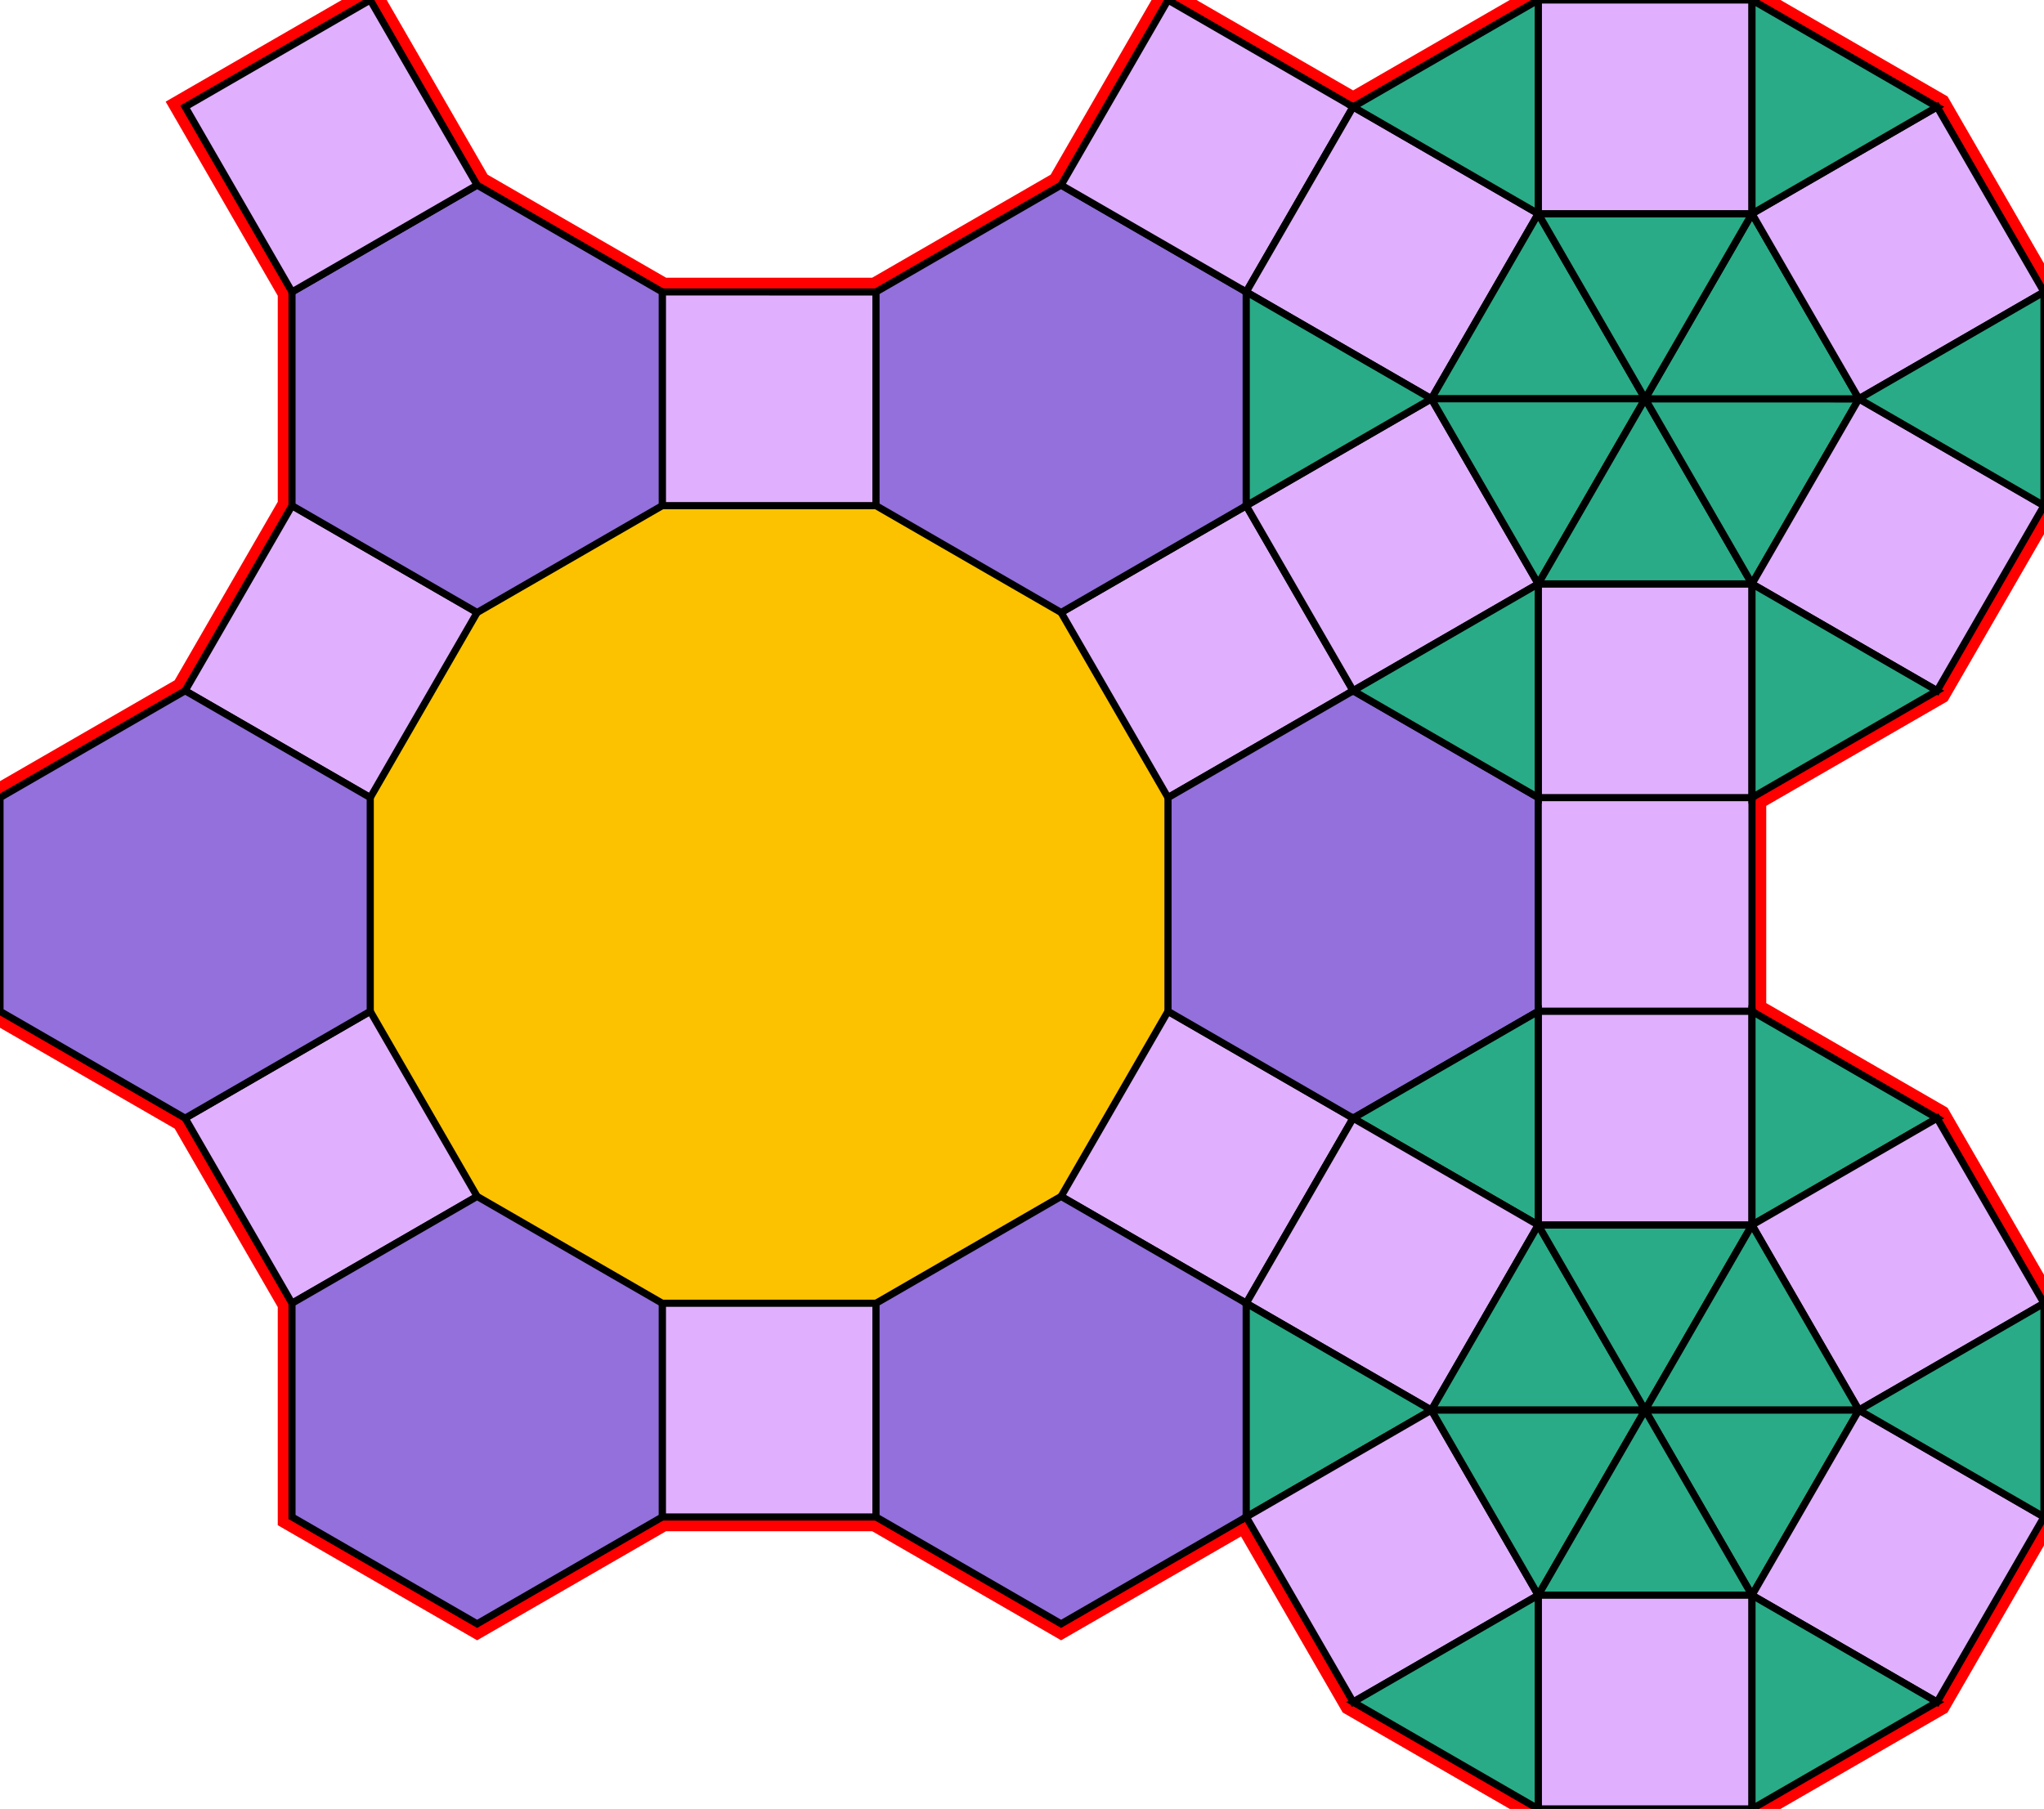 <svg xmlns="http://www.w3.org/2000/svg" id="mainSVG" pointer-events="all" width="286.866" height="253.923" EdgeLen="30" template="u5_33_tu" code="A24_21_6_1" copyright="Francis Hemsher, 2012">
	<polygon id="BorderPoly" fill="none" pointer-events="none" stroke="red" stroke-width="4" transform="" points="51.963,0 25.982,14.999 40.982,40.98 40.982,70.981 25.981,96.961 0.001,111.96 -0,141.961 25.981,156.961 40.981,182.942 40.981,212.942 66.962,227.942 92.942,212.941 122.942,212.942 148.924,227.942 174.904,212.942 189.904,238.922 215.884,253.923 245.884,253.923 271.864,238.924 286.864,212.943 286.864,182.944 271.865,156.963 245.885,141.962 245.885,111.962 271.866,96.963 286.866,70.983 286.867,40.982 271.867,15.001 245.885,0 215.885,0 189.904,14.999 163.923,0 148.923,25.981 122.943,40.981 122.943,40.981 92.943,40.98 66.963,25.98"/>
	<g id="mainPolyG" transform=""><polygon id="mainPoly" fill="rgb(252, 194, 0)" stroke="none" stroke-width="1" onmouseover="setChange(evt)" onmouseout="unhiliteChange(evt)" onclick="changeMe(evt)" points="163.923,141.961 163.924,111.961 148.924,85.981 122.943,70.981 92.943,70.98 66.962,85.98 51.962,111.961 51.962,141.961 66.962,167.942 92.943,182.942 122.943,182.942 148.923,167.942" seed="0"/><polygon fill="rgb(224, 176, 255)" stroke="black" stroke-width="1" onmouseover="setChange(evt)" onmouseout="unhiliteChange(evt)" onclick="changeMe(evt)" points="92.943,70.98 92.943,40.98 122.943,40.981 122.943,70.981" seed="1"/><polygon fill="rgb(224, 176, 255)" stroke="black" stroke-width="1" onmouseover="setChange(evt)" onmouseout="unhiliteChange(evt)" onclick="changeMe(evt)" points="148.924,85.981 174.905,70.98 189.904,96.961 163.924,111.961" seed="2"/><polygon fill="rgb(224, 176, 255)" stroke="black" stroke-width="1" onmouseover="setChange(evt)" onmouseout="unhiliteChange(evt)" onclick="changeMe(evt)" points="163.923,141.961 189.904,156.961 174.904,182.942 148.923,167.942" seed="3"/><polygon fill="rgb(224, 176, 255)" stroke="black" stroke-width="1" onmouseover="setChange(evt)" onmouseout="unhiliteChange(evt)" onclick="changeMe(evt)" points="122.942,182.942 122.942,212.942 92.942,212.941 92.943,182.942" seed="4"/><polygon fill="rgb(224, 176, 255)" stroke="black" stroke-width="1" onmouseover="setChange(evt)" onmouseout="unhiliteChange(evt)" onclick="changeMe(evt)" points="66.962,167.942 40.981,182.942 25.981,156.961 51.962,141.961" seed="5"/><polygon fill="rgb(224, 176, 255)" stroke="black" stroke-width="1" onmouseover="setChange(evt)" onmouseout="unhiliteChange(evt)" onclick="changeMe(evt)" points="51.963,111.961 25.981,96.961 40.982,70.981 66.962,85.98" seed="6"/><polygon fill="rgb(147, 112, 219)" stroke="black" stroke-width="1" onmouseover="setChange(evt)" onmouseout="unhiliteChange(evt)" onclick="changeMe(evt)" points="92.943,70.98 92.943,40.98 66.963,25.98 40.982,40.98 40.982,70.98 66.962,85.98" seed="7"/><polygon fill="rgb(147, 112, 219)" stroke="black" stroke-width="1" onmouseover="setChange(evt)" onmouseout="unhiliteChange(evt)" onclick="changeMe(evt)" points="51.962,111.961 51.962,141.961 25.981,156.961 -0,141.961 0.001,111.96 25.982,96.96" seed="8"/><polygon fill="rgb(147, 112, 219)" stroke="black" stroke-width="1" onmouseover="setChange(evt)" onmouseout="unhiliteChange(evt)" onclick="changeMe(evt)" points="66.962,167.942 92.943,182.942 92.943,212.942 66.962,227.942 40.981,212.942 40.981,182.942" seed="9"/><polygon fill="rgb(147, 112, 219)" stroke="black" stroke-width="1" onmouseover="setChange(evt)" onmouseout="unhiliteChange(evt)" onclick="changeMe(evt)" points="122.943,182.942 148.923,167.942 174.904,182.942 174.904,212.942 148.924,227.942 122.943,212.942" seed="10"/><polygon fill="rgb(147, 112, 219)" stroke="black" stroke-width="1" onmouseover="setChange(evt)" onmouseout="unhiliteChange(evt)" onclick="changeMe(evt)" points="163.923,141.961 163.924,111.961 189.905,96.962 215.885,111.962 215.885,141.962 189.904,156.962" seed="11"/><polygon fill="rgb(147, 112, 219)" stroke="black" stroke-width="1" onmouseover="setChange(evt)" onmouseout="unhiliteChange(evt)" onclick="changeMe(evt)" points="148.924,85.981 122.943,70.981 122.943,40.981 148.923,25.981 174.905,40.981 174.904,70.981" seed="12"/><polygon fill="rgb(224, 176, 255)" stroke="black" stroke-width="1" onmouseover="setChange(evt)" onmouseout="unhiliteChange(evt)" onclick="changeMe(evt)" points="40.982,40.98 25.982,14.999 51.963,0 66.963,25.98" seed="13"/><polygon fill="rgb(224, 176, 255)" stroke="black" stroke-width="1" onmouseover="setChange(evt)" onmouseout="unhiliteChange(evt)" onclick="changeMe(evt)" points="174.904,40.98 189.904,14.999 163.923,0 148.923,25.981" seed="14"/><polygon fill="rgb(224, 176, 255)" stroke="black" stroke-width="1" onmouseover="setChange(evt)" onmouseout="unhiliteChange(evt)" onclick="changeMe(evt)" points="189.903,15 215.885,29.999 200.884,55.98 174.904,40.98" seed="15"/><polygon fill="rgb(224, 176, 255)" stroke="black" stroke-width="1" onmouseover="setChange(evt)" onmouseout="unhiliteChange(evt)" onclick="changeMe(evt)" points="189.904,96.961 215.885,81.962 200.886,55.981 174.905,70.98" seed="16"/><polygon fill="rgb(224, 176, 255)" stroke="black" stroke-width="1" onmouseover="setChange(evt)" onmouseout="unhiliteChange(evt)" onclick="changeMe(evt)" points="215.885,141.961 245.885,141.962 245.885,111.962 215.885,111.962" seed="17"/><polygon fill="rgb(224, 176, 255)" stroke="black" stroke-width="1" onmouseover="setChange(evt)" onmouseout="unhiliteChange(evt)" onclick="changeMe(evt)" points="215.885,111.962 215.885,81.962 245.885,81.963 245.885,111.962" seed="18"/><polygon fill="rgb(224, 176, 255)" stroke="black" stroke-width="1" onmouseover="setChange(evt)" onmouseout="unhiliteChange(evt)" onclick="changeMe(evt)" points="245.884,141.962 245.884,171.962 215.884,171.961 215.885,141.961" seed="19"/><polygon fill="rgb(41, 171, 135)" stroke="black" stroke-width="1" onmouseover="setChange(evt)" onmouseout="unhiliteChange(evt)" onclick="changeMe(evt)" points="200.885,55.981 174.905,40.981 174.904,70.981" seed="20"/><polygon fill="rgb(41, 171, 135)" stroke="black" stroke-width="1" onmouseover="setChange(evt)" onmouseout="unhiliteChange(evt)" onclick="changeMe(evt)" points="215.885,81.962 189.905,96.962 215.885,111.962" seed="21"/><polygon fill="rgb(41, 171, 135)" stroke="black" stroke-width="1" onmouseover="setChange(evt)" onmouseout="unhiliteChange(evt)" onclick="changeMe(evt)" points="230.884,55.98 215.885,29.999 200.884,55.98" seed="22"/><polygon fill="rgb(41, 171, 135)" stroke="black" stroke-width="1" onmouseover="setChange(evt)" onmouseout="unhiliteChange(evt)" onclick="changeMe(evt)" points="230.886,55.981 215.885,81.962 200.886,55.981" seed="23"/><polygon fill="rgb(41, 171, 135)" stroke="black" stroke-width="1" onmouseover="setChange(evt)" onmouseout="unhiliteChange(evt)" onclick="changeMe(evt)" points="245.885,81.962 230.886,55.981 215.885,81.962" seed="24"/><polygon fill="rgb(41, 171, 135)" stroke="black" stroke-width="1" onmouseover="setChange(evt)" onmouseout="unhiliteChange(evt)" onclick="changeMe(evt)" points="260.886,55.982 245.885,81.962 230.886,55.981" seed="25"/><polygon fill="rgb(41, 171, 135)" stroke="black" stroke-width="1" onmouseover="setChange(evt)" onmouseout="unhiliteChange(evt)" onclick="changeMe(evt)" points="245.886,30.001 230.886,55.981 260.886,55.982" seed="26"/><polygon fill="rgb(41, 171, 135)" stroke="black" stroke-width="1" onmouseover="setChange(evt)" onmouseout="unhiliteChange(evt)" onclick="changeMe(evt)" points="245.885,30 230.884,55.98 215.885,29.999" seed="27"/><polygon fill="rgb(224, 176, 255)" stroke="black" stroke-width="1" onmouseover="setChange(evt)" onmouseout="unhiliteChange(evt)" onclick="changeMe(evt)" points="245.884,30 245.885,0 215.885,0 215.885,29.999" seed="28"/><polygon fill="rgb(224, 176, 255)" stroke="black" stroke-width="1" onmouseover="setChange(evt)" onmouseout="unhiliteChange(evt)" onclick="changeMe(evt)" points="245.886,30.001 271.867,15.001 286.867,40.982 260.886,55.982" seed="29"/><polygon fill="rgb(224, 176, 255)" stroke="black" stroke-width="1" onmouseover="setChange(evt)" onmouseout="unhiliteChange(evt)" onclick="changeMe(evt)" points="245.885,81.962 271.866,96.963 286.866,70.983 260.886,55.982" seed="30"/><polygon fill="rgb(41, 171, 135)" stroke="black" stroke-width="1" onmouseover="setChange(evt)" onmouseout="unhiliteChange(evt)" onclick="changeMe(evt)" points="215.885,29.999 215.884,-0.001 189.903,15" seed="31"/><polygon fill="rgb(41, 171, 135)" stroke="black" stroke-width="1" onmouseover="setChange(evt)" onmouseout="unhiliteChange(evt)" onclick="changeMe(evt)" points="245.885,0 271.866,15 245.884,30" seed="32"/><polygon fill="rgb(41, 171, 135)" stroke="black" stroke-width="1" onmouseover="setChange(evt)" onmouseout="unhiliteChange(evt)" onclick="changeMe(evt)" points="260.885,55.982 286.866,70.982 286.867,40.982" seed="33"/><polygon fill="rgb(41, 171, 135)" stroke="black" stroke-width="1" onmouseover="setChange(evt)" onmouseout="unhiliteChange(evt)" onclick="changeMe(evt)" points="271.865,96.963 245.884,111.962 245.885,81.962" seed="34"/><polygon fill="rgb(41, 171, 135)" stroke="black" stroke-width="1" onmouseover="setChange(evt)" onmouseout="unhiliteChange(evt)" onclick="changeMe(evt)" points="189.904,156.962 215.885,171.962 215.885,141.962" seed="35"/><polygon fill="rgb(224, 176, 255)" stroke="black" stroke-width="1" onmouseover="setChange(evt)" onmouseout="unhiliteChange(evt)" onclick="changeMe(evt)" points="215.884,171.962 189.904,156.961 174.904,182.941 200.884,197.942" seed="36"/><polygon fill="rgb(41, 171, 135)" stroke="black" stroke-width="1" onmouseover="setChange(evt)" onmouseout="unhiliteChange(evt)" onclick="changeMe(evt)" points="200.885,197.942 174.904,182.942 174.904,212.942" seed="37"/><polygon fill="rgb(224, 176, 255)" stroke="black" stroke-width="1" onmouseover="setChange(evt)" onmouseout="unhiliteChange(evt)" onclick="changeMe(evt)" points="189.904,238.922 174.904,212.942 200.885,197.942 215.885,223.923" seed="38"/><polygon fill="rgb(41, 171, 135)" stroke="black" stroke-width="1" onmouseover="setChange(evt)" onmouseout="unhiliteChange(evt)" onclick="changeMe(evt)" points="271.865,156.963 245.884,141.962 245.884,171.962" seed="39"/><polygon fill="rgb(224, 176, 255)" stroke="black" stroke-width="1" onmouseover="setChange(evt)" onmouseout="unhiliteChange(evt)" onclick="changeMe(evt)" points="271.865,156.963 286.864,182.944 260.883,197.943 245.884,171.962" seed="40"/><polygon fill="rgb(41, 171, 135)" stroke="black" stroke-width="1" onmouseover="setChange(evt)" onmouseout="unhiliteChange(evt)" onclick="changeMe(evt)" points="230.884,197.942 200.884,197.942 215.884,171.962" seed="41"/><polygon fill="rgb(41, 171, 135)" stroke="black" stroke-width="1" onmouseover="setChange(evt)" onmouseout="unhiliteChange(evt)" onclick="changeMe(evt)" points="230.882,197.943 245.884,171.962 215.884,171.961" seed="42"/><polygon fill="rgb(41, 171, 135)" stroke="black" stroke-width="1" onmouseover="setChange(evt)" onmouseout="unhiliteChange(evt)" onclick="changeMe(evt)" points="230.883,197.943 260.883,197.943 245.884,171.962" seed="43"/><polygon fill="rgb(41, 171, 135)" stroke="black" stroke-width="1" onmouseover="setChange(evt)" onmouseout="unhiliteChange(evt)" onclick="changeMe(evt)" points="245.883,223.924 230.883,197.943 260.883,197.943" seed="44"/><polygon fill="rgb(41, 171, 135)" stroke="black" stroke-width="1" onmouseover="setChange(evt)" onmouseout="unhiliteChange(evt)" onclick="changeMe(evt)" points="215.884,223.923 230.884,197.942 200.884,197.942" seed="45"/><polygon fill="rgb(41, 171, 135)" stroke="black" stroke-width="1" onmouseover="setChange(evt)" onmouseout="unhiliteChange(evt)" onclick="changeMe(evt)" points="245.884,223.923 215.884,223.923 230.884,197.942" seed="46"/><polygon fill="rgb(224, 176, 255)" stroke="black" stroke-width="1" onmouseover="setChange(evt)" onmouseout="unhiliteChange(evt)" onclick="changeMe(evt)" points="245.884,253.923 245.884,223.923 215.885,223.923 215.884,253.923" seed="47"/><polygon fill="rgb(224, 176, 255)" stroke="black" stroke-width="1" onmouseover="setChange(evt)" onmouseout="unhiliteChange(evt)" onclick="changeMe(evt)" points="286.864,212.943 260.883,197.943 245.883,223.924 271.864,238.924" seed="48"/><polygon fill="rgb(41, 171, 135)" stroke="black" stroke-width="1" onmouseover="setChange(evt)" onmouseout="unhiliteChange(evt)" onclick="changeMe(evt)" points="215.885,253.923 215.885,223.923 189.904,238.922" seed="49"/><polygon fill="rgb(41, 171, 135)" stroke="black" stroke-width="1" onmouseover="setChange(evt)" onmouseout="unhiliteChange(evt)" onclick="changeMe(evt)" points="271.865,238.923 245.884,253.923 245.884,223.923" seed="50"/><polygon fill="rgb(41, 171, 135)" stroke="black" stroke-width="1" onmouseover="setChange(evt)" onmouseout="unhiliteChange(evt)" onclick="changeMe(evt)" points="286.863,212.941 286.864,182.944 260.883,197.943" seed="51"/></g>
</svg>
